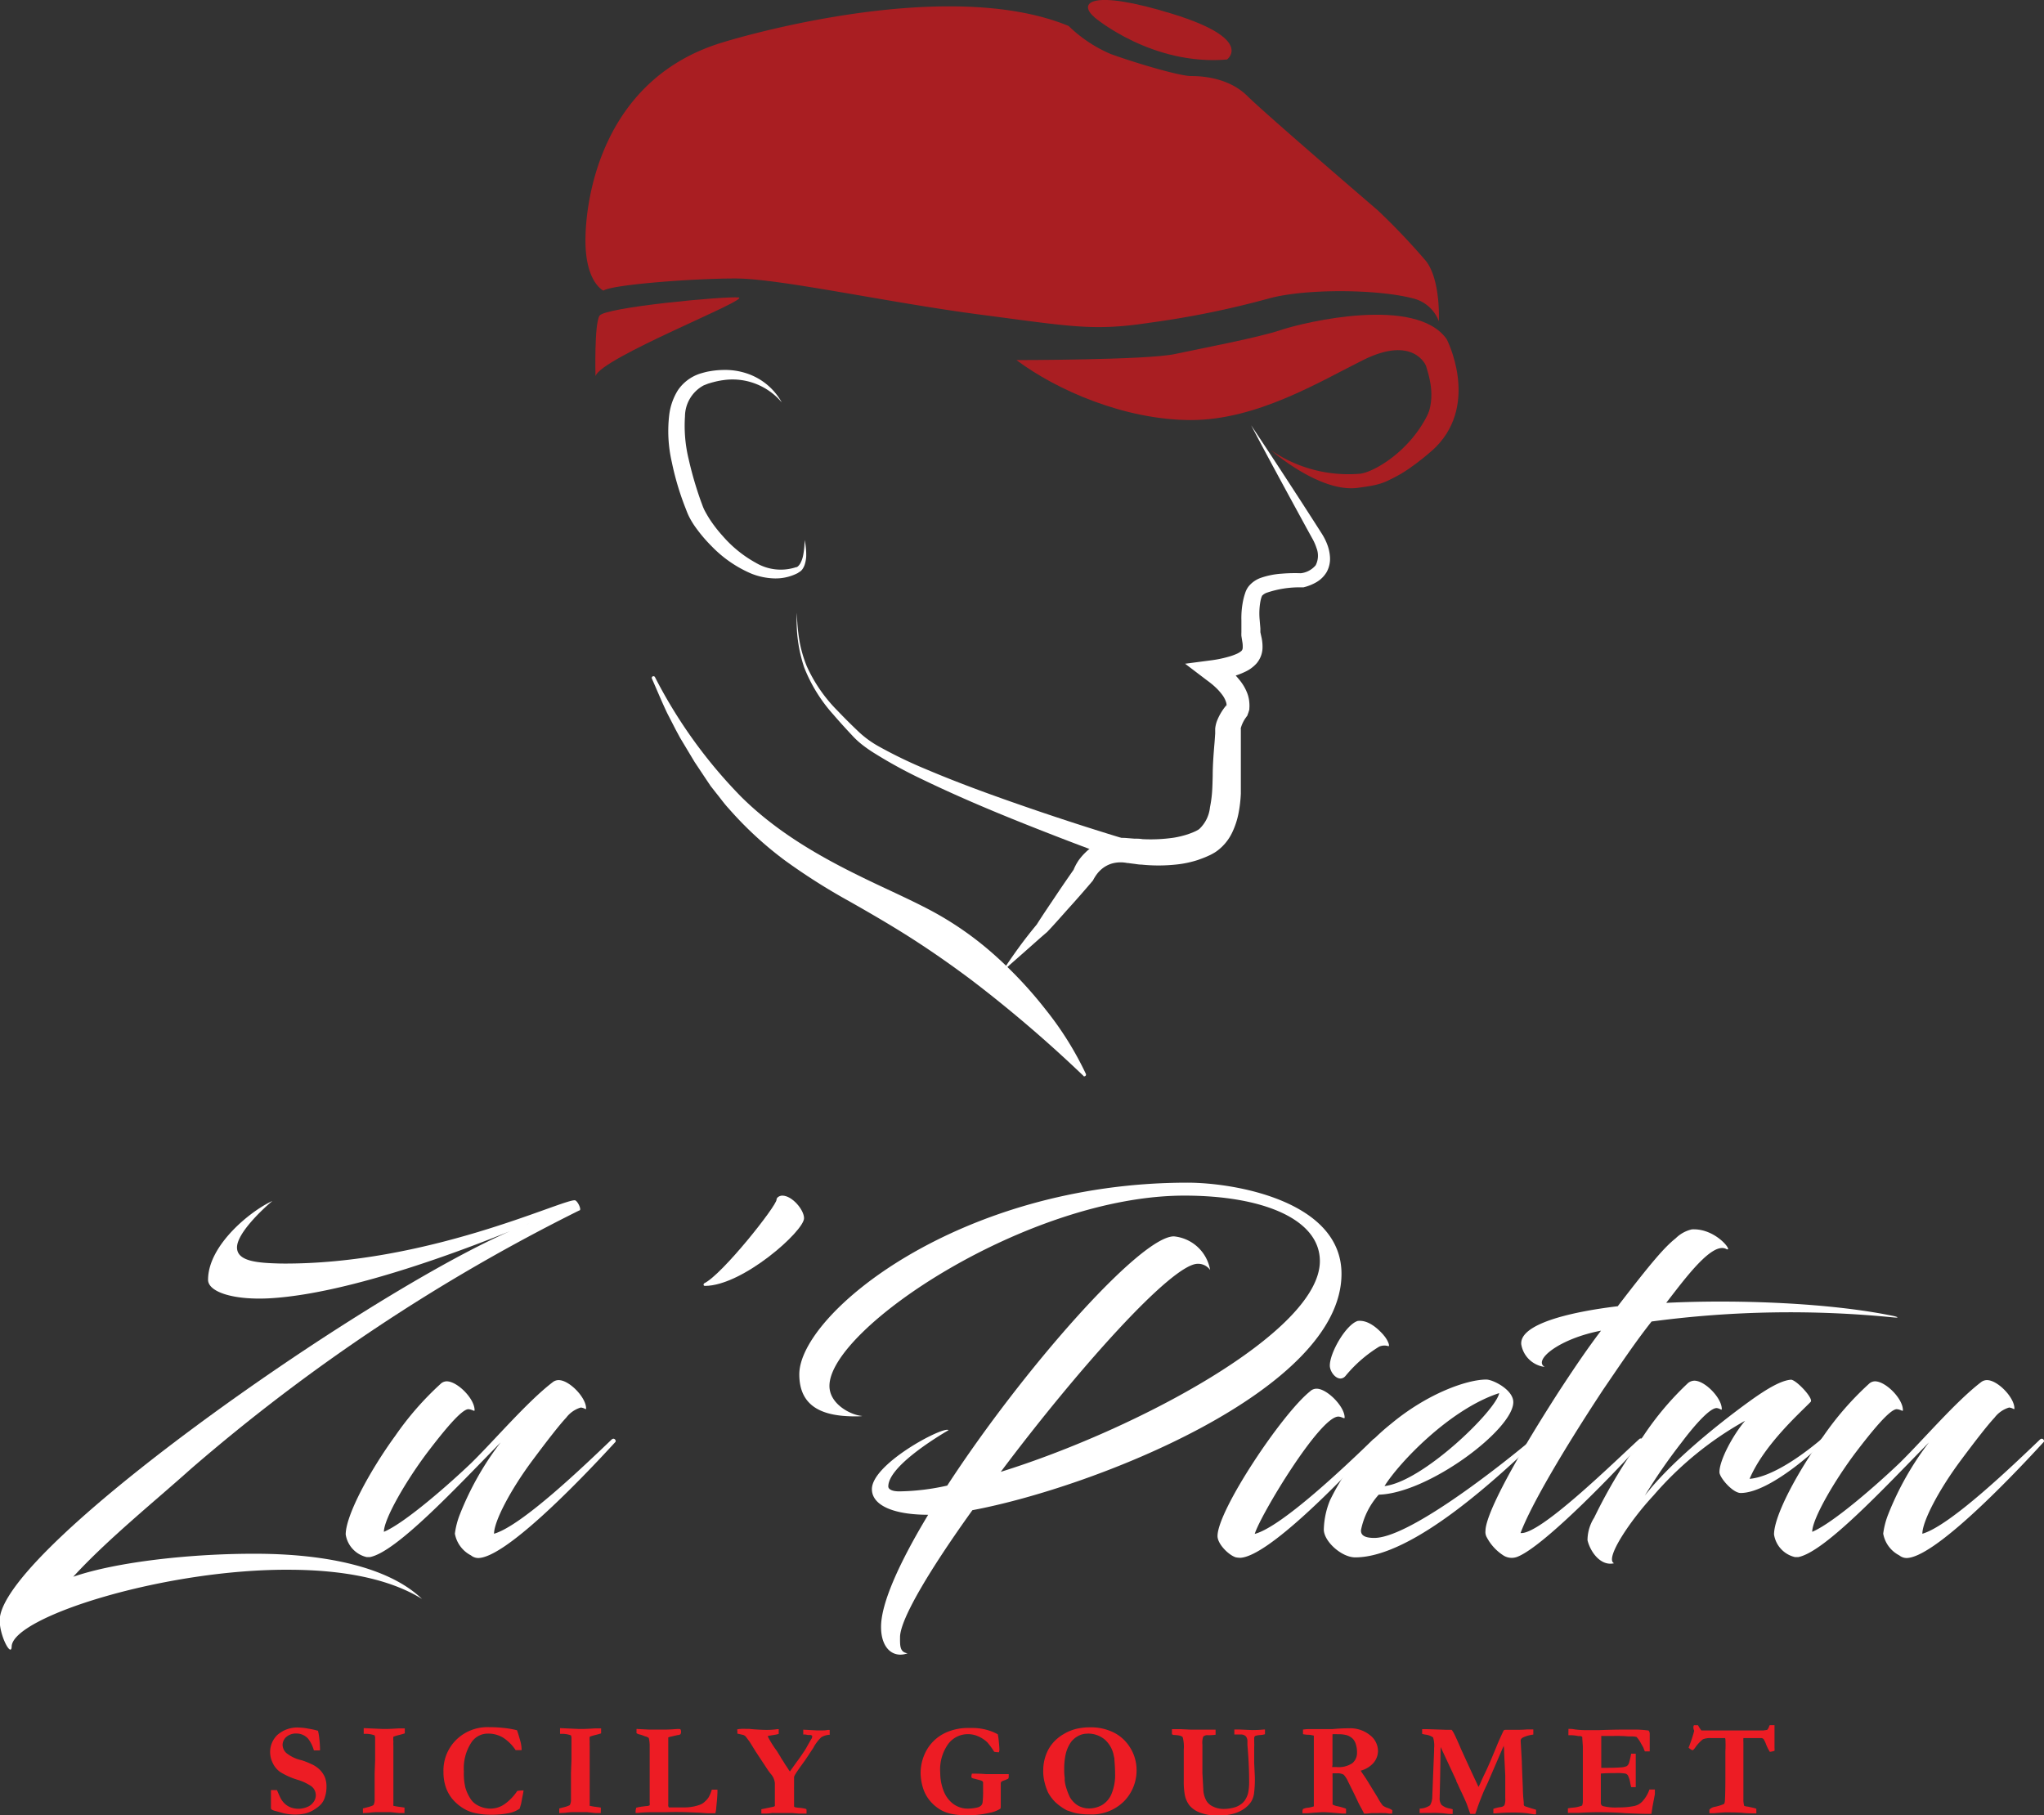<svg id="Layer_1" data-name="Layer 1" xmlns="http://www.w3.org/2000/svg" viewBox="0 0 254.24 225.8"><rect x="0" y="0" width="254.24" height="225.8" fill="#333333" stroke="none"/><defs><style>.cls-1{fill:#fff;}.cls-2{fill:#a91e22;}.cls-3{fill:#ed1c24;}</style></defs><title>zupietru-logo-vertical</title><path class="cls-1" d="M393,315.39c.64-1,1.33-2,2.06-3s1.47-1.94,2.26-2.89l-.06.07c.75-1.19,1.55-2.35,2.33-3.52s1.58-2.33,2.38-3.47l-.19.34a5.63,5.63,0,0,1,.3-.68c.1-.2.22-.39.34-.58a6.72,6.72,0,0,1,.85-1,6.08,6.08,0,0,1,2.33-1.47,7.17,7.17,0,0,1,2.69-.38l1.11.09c.34,0,.67,0,1,.06a20,20,0,0,0,3.89-.18,11.75,11.75,0,0,0,1.77-.43c.28-.1.56-.2.82-.32a4,4,0,0,0,.36-.18,1.46,1.46,0,0,0,.23-.15A4.29,4.29,0,0,0,418.8,295a14.77,14.77,0,0,0,.26-1.87c.05-.66.06-1.28.08-2,0-1.44.12-2.9.24-4.31l.07-1,0-.61a4,4,0,0,1,.18-.84,6.87,6.87,0,0,1,1.44-2.32l-.2.3c-.06.14,0,.08,0,.09s0,0,0,0a1,1,0,0,0,0-.14,1.41,1.41,0,0,0-.07-.39,3.14,3.14,0,0,0-.51-.95,6.88,6.88,0,0,0-.87-.95c-.33-.31-.7-.59-1.08-.87l-2.63-2,3.21-.42a14.81,14.81,0,0,0,2.16-.44,7.08,7.08,0,0,0,1-.35,2.42,2.42,0,0,0,.62-.37.56.56,0,0,0,.17-.36,3.33,3.33,0,0,0-.06-.87l-.1-.64a3.93,3.93,0,0,1,0-.46v-.28l0-1.23a10.68,10.68,0,0,1,.27-2.69,6.94,6.94,0,0,1,.2-.68,2.63,2.63,0,0,1,.46-.87,3.47,3.47,0,0,1,1.42-1,9.94,9.94,0,0,1,2.64-.54,20.2,20.2,0,0,1,2.55-.05l-.21,0a2.83,2.83,0,0,0,1.91-1,2.62,2.62,0,0,0,.09-2.17,5.62,5.62,0,0,0-.23-.6,6.06,6.06,0,0,0-.3-.59l-.7-1.27-1.39-2.55c-1.85-3.4-3.7-6.8-5.5-10.23,2.15,3.22,4.26,6.46,6.37,9.71l1.57,2.44.78,1.22a7.54,7.54,0,0,1,.4.68,7,7,0,0,1,.33.73,5.31,5.31,0,0,1,.36,1.64,3.41,3.41,0,0,1-.4,1.81,3.55,3.55,0,0,1-1.33,1.31,6,6,0,0,1-1.58.62l-.07,0h-.15a12.63,12.63,0,0,0-4.37.68,1.47,1.47,0,0,0-.57.39c0,.07,0,0-.07.21a4.82,4.82,0,0,0-.12.49,8.52,8.52,0,0,0-.1,2.14l.1,1.19,0,.33,0,.15.12.55a5.37,5.37,0,0,1,.14,1.54,3.09,3.09,0,0,1-.77,1.83,4.41,4.41,0,0,1-1.38,1,9.57,9.57,0,0,1-1.3.51,17.24,17.24,0,0,1-2.58.6l.58-2.38a16.86,16.86,0,0,1,1.35,1,9.55,9.55,0,0,1,1.25,1.3,5.85,5.85,0,0,1,1,1.75,4.17,4.17,0,0,1,.22,1.12,3.72,3.72,0,0,1,0,.63c0,.12,0,.22-.06.34a2.29,2.29,0,0,1-.16.46l0,.07-.17.24a4.13,4.13,0,0,0-.67,1.35.75.75,0,0,0,0,.2v1.55c0,1.42,0,2.81,0,4.2,0,.67,0,1.47,0,2.22a16.54,16.54,0,0,1-.27,2.35,10,10,0,0,1-.79,2.45,6.13,6.13,0,0,1-1.85,2.29,4.93,4.93,0,0,1-.67.42c-.24.14-.39.19-.6.29-.38.17-.77.31-1.16.45a13,13,0,0,1-2.37.53,20.65,20.65,0,0,1-4.61.05c-.38,0-.74-.08-1.11-.12l-1-.13a4.06,4.06,0,0,0-1.52.09,3.56,3.56,0,0,0-1.31.67,3.88,3.88,0,0,0-.55.55c-.08.1-.16.21-.24.32l-.17.27-.19.34c-.91,1.07-1.83,2.13-2.77,3.17s-1.86,2.11-2.83,3.13l-.06.07c-.91.77-1.8,1.58-2.71,2.38Z" transform="translate(-268.3 -194.58)"/><path class="cls-1" d="M408.53,301.91c-4.33-1.55-8.6-3.18-12.86-4.88s-8.48-3.49-12.62-5.49a58.2,58.2,0,0,1-6.07-3.32,16.89,16.89,0,0,1-1.43-1,10.26,10.26,0,0,1-1.3-1.21q-1.18-1.25-2.31-2.56a19.3,19.3,0,0,1-3.62-5.87,18.14,18.14,0,0,1-.9-6.79,24.14,24.14,0,0,0,.3,3.4,15.45,15.45,0,0,0,.93,3.26,18.78,18.78,0,0,0,3.82,5.53q1.17,1.23,2.41,2.41a12.57,12.57,0,0,0,2.66,2,57.08,57.08,0,0,0,6.1,2.94c4.18,1.77,8.47,3.31,12.77,4.79s8.65,2.87,13,4.18Z" transform="translate(-268.3 -194.58)"/><path class="cls-2" d="M343.36,230.73s-2.24-1-2.24-6.23,2.05-20.21,17.21-24.69c0,0,27.18-8.48,42.89-2a17.07,17.07,0,0,0,5.24,3.49c2.74,1,8.48,2.74,10,2.74s4.74.25,7,2.49,16.21,14.21,16.21,14.21a83.55,83.55,0,0,1,6,6.31c1.85,2.38,1.6,7.49,1.6,7.49a4.58,4.58,0,0,0-3.16-2.83c-4.44-1.18-13.47-1.25-18,0a112.71,112.71,0,0,1-14.71,3c-7.09,1.08-9.73.5-21.2-1s-24.94-4.49-30.42-4.49S344.36,230,343.36,230.73Z" transform="translate(-268.3 -194.58)"/><path class="cls-2" d="M394.73,239.37s16.21,0,19.7-.75,10.22-2,13.22-3,16.82-4.27,20.6,1.16c0,0,4.07,7.87-1.32,13.37-.71.72-3.91,3.44-5.89,4.1-1.69.56-.43-.84-2.91-.19,0,0,4.78-2.37,7.14-6.5,1.59-2.78,1.13-5.16.4-7.48,0,0-1.52-3.84-7.79-.73-5.4,2.68-13.22,7.48-21.44,7.48S399.72,243.11,394.73,239.37Z" transform="translate(-268.3 -194.58)"/><path class="cls-2" d="M426.4,250.59s6.06,5.32,10.79,4.67c3.38-.46,4.57-.6,9.33-5.63,0,0,1-7.75,0-5-2,5.69-7.26,8.66-9,8.87A17,17,0,0,1,426.4,250.59Z" transform="translate(-268.3 -194.58)"/><path class="cls-2" d="M342.37,241.37s-.17-6.47.5-7.52,15.63-2.45,17.29-2.27S343,239.09,342.37,241.37Z" transform="translate(-268.3 -194.58)"/><path class="cls-2" d="M404.5,196.79s7.12,6,16.42,5.19c0,0,3.47-2.5-6.74-5.66S402.25,194.9,404.5,196.79Z" transform="translate(-268.3 -194.58)"/><path class="cls-1" d="M365.54,244.64a8,8,0,0,0-7.24-2.78,9.78,9.78,0,0,0-1.29.26c-.21.05-.42.12-.63.18l-.56.22a4.42,4.42,0,0,0-2.32,3.85,17.64,17.64,0,0,0,.44,5.25,45.16,45.16,0,0,0,1.52,5.25l.24.65a5.41,5.41,0,0,0,.24.55c.19.36.41.74.64,1.1a17,17,0,0,0,1.63,2.1,15,15,0,0,0,4.11,3.32,6.07,6.07,0,0,0,5,.54l.06,0h0a.6.6,0,0,0,.23-.16,1.53,1.53,0,0,0,.25-.34,3.59,3.59,0,0,0,.32-.88,9.92,9.92,0,0,0,.2-2,8.6,8.6,0,0,1,.2,2,4.08,4.08,0,0,1-.19,1.07,2.16,2.16,0,0,1-.26.53,1.22,1.22,0,0,1-.56.46l.06,0a6,6,0,0,1-2.93.72,8.31,8.31,0,0,1-3-.62,15.11,15.11,0,0,1-4.86-3.36,18.89,18.89,0,0,1-1.93-2.25,10.31,10.31,0,0,1-.82-1.3,7.64,7.64,0,0,1-.34-.74l-.26-.67a34.73,34.73,0,0,1-1.63-5.54,17.14,17.14,0,0,1-.31-5.93,7.52,7.52,0,0,1,1.07-3,5.3,5.3,0,0,1,2.57-2c.25-.09.51-.16.77-.23s.49-.11.73-.15a10.58,10.58,0,0,1,1.5-.14,8.52,8.52,0,0,1,3,.43A7.75,7.75,0,0,1,365.54,244.64Z" transform="translate(-268.3 -194.58)"/><path class="cls-1" d="M403.1,328.44a164.06,164.06,0,0,0-13.92-11.92c-2.4-1.8-4.82-3.5-7.34-5.12s-5.2-3.18-7.92-4.72a77.43,77.43,0,0,1-8-5.08,45,45,0,0,1-7-6.47c-.54-.58-1-1.24-1.5-1.85l-.73-.93-.67-1-1.33-2-1.2-2-.6-1-.54-1-1.07-2.08c-.67-1.41-1.26-2.85-1.89-4.27a.21.21,0,0,1,.38-.19h0a60.78,60.78,0,0,0,10.7,14.86c4.31,4.28,9.52,7.33,15,10,2.76,1.36,5.63,2.6,8.45,4.08a40.58,40.58,0,0,1,7.91,5.47,52,52,0,0,1,6.54,6.95,40.33,40.33,0,0,1,5,8,.22.22,0,0,1-.34.25Z" transform="translate(-268.3 -194.58)"/><path class="cls-1" d="M301.72,356.08c-4.51.22-7.54-.83-7.54-2.31,0-4.35,5.4-8.64,8-9.8-1.21,1-4.4,4-4.4,5.78s2.7,1.93,5.45,2c18.11.17,34.85-7.93,36.56-7.87.33,0,.94,1.27.55,1.27A230.16,230.16,0,0,0,292,377.33c-4.46,4-10.35,8.75-14.59,13.38,5.4-1.87,14.92-2.92,23.12-2.86s16.08,1.6,20.26,5.62c-4.18-2.59-10-3.58-16.19-3.63-15.69-.17-34.85,5.89-34.85,9.58-.06,1.32-1.49-1.32-1.49-3.3.11-9.25,49.38-43.33,65.79-49.33C334,346.73,314.27,355.42,301.72,356.08Z" transform="translate(-268.3 -194.58)"/><path class="cls-1" d="M330.57,374c-5.56,5.67-12.94,13.6-16.24,14.26h-.44a3.42,3.42,0,0,1-2.59-2.81c0-2.37,3-7.93,6.17-12.28a37.83,37.83,0,0,1,5.62-6.44,1.12,1.12,0,0,1,.77-.33c1.32,0,3.47,2.15,3.47,3.58,0,.22-.22-.05-.72-.11-.83-.11-3.14,2.75-5,5.18-2.81,3.69-5.56,8.48-5.56,10.07,2.64-1.1,8.26-6.06,10.9-8.59,2.86-2.81,6.94-7.6,10.07-10a1.2,1.2,0,0,1,.77-.28c1.32,0,3.41,2.15,3.41,3.52,0,.22-.17-.06-.66-.11a3.56,3.56,0,0,0-1.82,1.27c-.83.88-2.37,2.86-4.18,5.29-2.75,3.69-4.79,7.6-4.79,9.14,3.47-1,11.29-8.53,14.64-11.73.33-.28.61.17.44.33-4.79,5.23-13.76,14.42-17.07,14.42a1.46,1.46,0,0,1-.88-.33,3.8,3.8,0,0,1-2-2.7,9.94,9.94,0,0,1,.61-2.37A37,37,0,0,1,330.57,374Z" transform="translate(-268.3 -194.58)"/><path class="cls-1" d="M355.89,354.21c2.26-1.1,9-9.63,9-10.41,0-.28.39-.5.72-.5,1.21,0,2.7,1.76,2.7,2.81,0,1.6-7.65,8.42-12.33,8.42C355.84,354.54,355.73,354.38,355.89,354.21Z" transform="translate(-268.3 -194.58)"/><path class="cls-1" d="M383.75,383c-4.29,0-7-1.16-7-3.19,0-3,8-7.38,9.36-7.38a.2.2,0,0,1,.17.05c-1.71,1-7.49,4.57-7.49,7,0,.28.33.61,1.38.61a28.75,28.75,0,0,0,5.95-.72c9.36-14.37,24-31,28.19-31a5.06,5.06,0,0,1,4.51,4.18,1.84,1.84,0,0,0-1.54-.77c-3.25,0-15.08,13.32-24.5,25.88,16.79-5.23,39.69-17.4,39.69-26.21,0-5.23-7.1-8.15-16.85-8.15-19.43,0-44.15,16.52-44.15,23.67,0,2.26,2.64,3.63,4.07,3.74,0,0,0,.05-.88.05-3.91,0-6.94-1.1-6.94-5.23,0-7.49,19.82-23.84,48.28-23.84,5.95,0,19.16,2.31,19.16,11.34,0,14.48-30.88,26.59-45.91,29.4-5.18,7.21-9,13.54-9,15.8,0,1-.06,1.87.94,2a2.74,2.74,0,0,1-.88.17c-1.49,0-2.42-1.38-2.42-3.41C377.86,394,380.23,388.84,383.75,383Z" transform="translate(-268.3 -194.58)"/><path class="cls-1" d="M422,388.29c-.88-.28-2.26-1.65-2.26-2.64,0-3.19,8-15.19,11.51-18a1.15,1.15,0,0,1,.83-.33c1.27,0,3.47,2.2,3.47,3.58,0,.22-.28-.06-.72-.11-2.26-.22-9.8,12.33-10.46,14.59,3.36-.88,11.4-8.53,14.75-11.78.39-.28.66.17.5.33-4.79,5.17-13.54,14.15-17,14.42A2.92,2.92,0,0,1,422,388.29Zm18.39-27.64c.5.55.83,1.38.61,1.38a1.64,1.64,0,0,0-1.16.06,16.79,16.79,0,0,0-4.13,3.58c-.77,1-1.93-.17-2-1.16-.06-1.6,2-5.17,3.47-5.62C438.47,358.73,439.68,359.83,440.4,360.65Z" transform="translate(-268.3 -194.58)"/><path class="cls-1" d="M437.59,384.88c-.06.66.44,1,1.65,1,4,0,14.09-7.65,19.65-12.28.17-.11.55.17.39.33-4.13,3.85-15.08,14.37-22.41,14.37-1.71,0-3.91-2-3.91-3.47a10.22,10.22,0,0,1,.77-3.63,27.46,27.46,0,0,1,7.6-9.52c4.57-3.8,9.47-5.5,11.84-5.5.83,0,3.36,1.27,3.36,2.81,0,3.41-10.57,11.34-16.74,11.51A9.35,9.35,0,0,0,437.59,384.88Zm2.92-5.45c4.79-.55,13.93-9.47,14.26-11.56C448.66,369.85,442.33,376.51,440.51,379.43Z" transform="translate(-268.3 -194.58)"/><path class="cls-1" d="M476.74,348.6a4.14,4.14,0,0,1,2-1.1c3.08-.17,5.29,3,4.24,2.42-1.76-.83-5,3.58-7.43,6.72,8.86-.44,20.48,0,28.35,1.65.44.11.66.22,0,.17a129.9,129.9,0,0,0-30.17.5c-2,2.53-3.85,5.29-6.06,8.53-4.79,7.27-8.92,14.26-10.24,17.78,2.37.28,11.51-8.7,14.75-11.67a.25.25,0,0,1,.39.33C469.91,377,460.33,387,457,388.24a1.93,1.93,0,0,1-1.76-.22,6,6,0,0,1-2-2.2,1.33,1.33,0,0,1-.17-.83c0-1.65,2.48-7,9.25-17.51,1.49-2.26,3.08-4.68,5.12-7.38-5.23,1-8.48,3.69-7,4.51a3.38,3.38,0,0,1-2.92-2.81c-.22-2.48,5.84-4,12-4.74C473.82,351.46,475.36,349.7,476.74,348.6Z" transform="translate(-268.3 -194.58)"/><path class="cls-1" d="M478.28,366.6a1.31,1.31,0,0,1,.77-.28c1.32,0,3.41,2.15,3.41,3.52,0,.22-.17-.05-.61-.11-.83-.06-2.75,2.09-4.4,4.29a70.91,70.91,0,0,0-4.57,6.61c2.92-3.8,8.42-8.42,13.16-11.84,2.15-1.54,3.8-2.48,5-2.59.61-.06,2.86,2.31,2.48,2.75-1.21,1.27-5.78,5.29-7.6,9.58,2.64-.22,6.44-2.7,9.85-5.73.06-.06.39-.11.44,0-1,1.32-7.6,7.49-11.4,7.49-1,0-2.64-1.93-2.64-2.59,0-1.54,1.76-4.73,3.19-6.39a42,42,0,0,0-11.4,9.3c-2.81,3-6.11,7.87-4.9,8.42-1.6.39-2.92-1.32-3.3-2.86a5.25,5.25,0,0,1,.83-2.81,65.13,65.13,0,0,1,6.06-10.08A37.25,37.25,0,0,1,478.28,366.6Z" transform="translate(-268.3 -194.58)"/><path class="cls-1" d="M508.23,374c-5.56,5.67-12.94,13.6-16.24,14.26h-.44a3.42,3.42,0,0,1-2.59-2.81c0-2.37,3-7.93,6.17-12.28a37.83,37.83,0,0,1,5.62-6.44,1.12,1.12,0,0,1,.77-.33c1.32,0,3.47,2.15,3.47,3.58,0,.22-.22-.05-.72-.11-.83-.11-3.14,2.75-5,5.18-2.81,3.69-5.56,8.48-5.56,10.07,2.64-1.1,8.26-6.06,10.9-8.59,2.86-2.81,6.94-7.6,10.07-10a1.2,1.2,0,0,1,.77-.28c1.32,0,3.41,2.15,3.41,3.52,0,.22-.17-.06-.66-.11a3.56,3.56,0,0,0-1.82,1.27c-.83.88-2.37,2.86-4.18,5.29-2.75,3.69-4.79,7.6-4.79,9.14,3.47-1,11.29-8.53,14.64-11.73.33-.28.61.17.44.33-4.79,5.23-13.76,14.42-17.07,14.42a1.46,1.46,0,0,1-.88-.33,3.8,3.8,0,0,1-2-2.7,9.94,9.94,0,0,1,.61-2.37A37,37,0,0,1,508.23,374Z" transform="translate(-268.3 -194.58)"/><path class="cls-3" d="M307.85,409.87a5.43,5.43,0,0,1,.15.83,12.05,12.05,0,0,1,.1,1.29,1.68,1.68,0,0,1,0,.32l-.08,0-.58,0-.1,0a4.18,4.18,0,0,0-.71-1.45,1.93,1.93,0,0,0-1.45-.65,1.81,1.81,0,0,0-1.26.42,1.33,1.33,0,0,0-.47,1,1.43,1.43,0,0,0,.46,1,4.64,4.64,0,0,0,1.93.91A9,9,0,0,1,307,414a3.47,3.47,0,0,1,1.06.7,3,3,0,0,1,.67,1,3.22,3.22,0,0,1,.18,1.16,4.13,4.13,0,0,1-.28,1.5,2.22,2.22,0,0,1-.49.74,4.68,4.68,0,0,1-.75.57,3.72,3.72,0,0,1-1.06.47,5.55,5.55,0,0,1-1.4.15,6.83,6.83,0,0,1-1.35-.16l-1-.28a1.59,1.59,0,0,1-.51-.2.31.31,0,0,1-.07-.15v-.09c0-.06,0-.43,0-1.11q0-.53,0-.74v-.31l.75,0q.39.9.5,1.09a2.71,2.71,0,0,0,.55.67,2.32,2.32,0,0,0,.72.41,2.69,2.69,0,0,0,.91.15,2.89,2.89,0,0,0,1-.19,1.77,1.77,0,0,0,.84-.61,1.41,1.41,0,0,0-.24-2,6.48,6.48,0,0,0-1.83-.84,9,9,0,0,1-2.06-.94,2.85,2.85,0,0,1-.91-1.1,3.08,3.08,0,0,1-.33-1.33,2.94,2.94,0,0,1,.92-2.19,3.75,3.75,0,0,1,2.72-.9,7.1,7.1,0,0,1,1.15.14A8.79,8.79,0,0,1,307.85,409.87Z" transform="translate(-268.3 -194.58)"/><path class="cls-3" d="M313.44,420.11v-.58l.53-.14a3.56,3.56,0,0,0,.78-.27,1.39,1.39,0,0,0,.15-.7v-1l0-1.84v-.44q.06-1.6.06-1.65l0-1.08,0-.44,0-.92,0-.35a1.87,1.87,0,0,0-.06-.26,3.16,3.16,0,0,0-1.08-.19l-.28,0,0-.71,2.31.1.53,0q.48,0,1.53-.07l.74,0c0,.1,0,.19,0,.26s0,.21,0,.36q-.32.11-.74.21a5.44,5.44,0,0,0-.68.21,2.88,2.88,0,0,0,0,.61,5.34,5.34,0,0,0,0,.57q0,1.37,0,2.1V416l0,1.08,0,1.62,0,.31a.53.53,0,0,0,0,.19,7.89,7.89,0,0,0,.89.15l.49.07a3.12,3.12,0,0,1,0,.4c0,.06,0,.15,0,.28h-.16l-.3,0-.21,0-1.07-.11-1.43,0c-.29,0-.7,0-1.24.08Z" transform="translate(-268.3 -194.58)"/><path class="cls-3" d="M332.6,409.8q.11.24.43,1.38a4.26,4.26,0,0,1,.15,1.1h-.74a5.37,5.37,0,0,0-1.6-1.58,3.59,3.59,0,0,0-1.84-.48,2.45,2.45,0,0,0-2,1,5.84,5.84,0,0,0-1,3.7,7.47,7.47,0,0,0,.18,2,5.08,5.08,0,0,0,.74,1.55,2.39,2.39,0,0,0,.89.72,3.29,3.29,0,0,0,1.52.36,3.06,3.06,0,0,0,1.72-.55,6.16,6.16,0,0,0,1.59-1.65,4.83,4.83,0,0,1,.78-.06,5.87,5.87,0,0,1-.11.64l-.19,1-.07.24-.11.38a3.44,3.44,0,0,1-1.39.57,10.76,10.76,0,0,1-2.2.19,9.1,9.1,0,0,1-1.88-.19,4.52,4.52,0,0,1-1.52-.59,5.55,5.55,0,0,1-1.45-1.26,4.75,4.75,0,0,1-.78-1.48,5.9,5.9,0,0,1-.26-1.8,5.36,5.36,0,0,1,1.59-4,5.53,5.53,0,0,1,4.06-1.57,16.59,16.59,0,0,1,1.89.1A11.85,11.85,0,0,1,332.6,409.8Z" transform="translate(-268.3 -194.58)"/><path class="cls-3" d="M337.86,420.11v-.58l.53-.14a3.56,3.56,0,0,0,.78-.27,1.39,1.39,0,0,0,.15-.7v-1l0-1.84v-.44q.06-1.6.06-1.65l0-1.08,0-.44,0-.92,0-.35a1.87,1.87,0,0,0-.06-.26,3.16,3.16,0,0,0-1.08-.19l-.28,0,0-.71,2.31.1.53,0q.48,0,1.53-.07l.74,0c0,.1,0,.19,0,.26s0,.21,0,.36q-.32.11-.74.21a5.44,5.44,0,0,0-.68.21,2.88,2.88,0,0,0,0,.61,5.34,5.34,0,0,0,0,.57q0,1.37,0,2.1V416l0,1.08,0,1.62,0,.31a.53.53,0,0,0,0,.19,7.89,7.89,0,0,0,.89.15l.49.07a3.12,3.12,0,0,1,0,.4c0,.06,0,.15,0,.28h-.16l-.3,0-.21,0-1.07-.11-1.43,0c-.29,0-.7,0-1.24.08Z" transform="translate(-268.3 -194.58)"/><path class="cls-3" d="M347.44,419.44a5.72,5.72,0,0,1,.71-.14l.54-.07a.7.7,0,0,0,.42-.1,1.4,1.4,0,0,0,0-.32l0-1,0-1.05v-1.47l0-.84,0-1.81v-.93a4.4,4.4,0,0,0-.11-.94,1.08,1.08,0,0,0-.46-.21l-.31-.12a2.24,2.24,0,0,0-.36-.11,1,1,0,0,1-.4-.17c0-.14,0-.25,0-.32s0-.11,0-.19a.32.32,0,0,1,.15,0l1.41.07h1.16l.86,0q.56,0,1.43-.07l.3,0a.2.2,0,0,1,.17.06.57.57,0,0,1,.06.32.39.39,0,0,1-.09.28.73.73,0,0,1-.36.1l-1,.23-.14.06,0,.1v.23l0,.51v.23s0,.18,0,.44c0,.07,0,.14,0,.21s0,.23,0,.44,0,.61,0,.85,0,.6,0,1c0,.13,0,.31,0,.53l0,3.84a.43.43,0,0,0,.08.32l.77,0h1a5.66,5.66,0,0,0,2-.3,1.76,1.76,0,0,0,.73-.45,2.34,2.34,0,0,0,.45-.52,4.87,4.87,0,0,0,.39-.94h.26l.44,0v.23q0,.58-.15,2a3.33,3.33,0,0,1-.11.71l-.23,0h-.72l-1-.07-1.55-.06q-1.38-.05-2.71,0l-1.65,0q-1,0-1.79.09h-.27a.84.84,0,0,1,0-.15A1.55,1.55,0,0,1,347.44,419.44Z" transform="translate(-268.3 -194.58)"/><path class="cls-3" d="M360,409.69a4.68,4.68,0,0,1,1-.06l.08,0,.28,0h.08l.66.06q1,.07,1.59.07a8.88,8.88,0,0,0,1.27-.09l.13,0h.07a.51.51,0,0,1,0,.16v.42a2.09,2.09,0,0,1-.44.11l-.36.06-.54.09,0,0,0,.11a13.2,13.2,0,0,0,1.13,1.79c.15.26.3.5.45.73,0,.06.2.31.46.75l.09.15.15.22.18.27a3.88,3.88,0,0,0,.27.4l.84-1.18q.41-.53,1.08-1.55l0,0,.69-1.22a.74.74,0,0,0,.16-.35.69.69,0,0,0,0-.14.62.62,0,0,0-.2-.1l-.34,0-.32-.06-.25,0c0-.07,0-.27,0-.6l1.66.09.2,0h.53c.17,0,.4,0,.67-.06l.23,0v.61l-.11,0a2.31,2.31,0,0,0-.93.3,5,5,0,0,0-1,1.33l-1.05,1.58q-.95,1.29-1.22,1.76a1.06,1.06,0,0,0-.12.28v1.15a3.82,3.82,0,0,0,0,.44l0,2.07a.18.18,0,0,0,.09.09,4.19,4.19,0,0,0,.52.08,3.83,3.83,0,0,1,.87.14.17.17,0,0,1,.07.16,1.59,1.59,0,0,1,0,.19s0,.12,0,.23l-.93,0-.87-.07-.6,0-.9,0h-.67a1.79,1.79,0,0,0-.36,0,4.18,4.18,0,0,1-.61.06H363c0-.11,0-.2,0-.26s0-.15,0-.27l1.49-.31.19-.08c0-.25,0-.4,0-.46q0-1.24,0-1.69c0-.3,0-.47,0-.52v-.19a2,2,0,0,0-.53-1.17l-.28-.37-1.59-2.41-.74-1.2-.5-.66a.88.88,0,0,0-.28-.18l-.74-.17a.27.27,0,0,1,0-.13,1.22,1.22,0,0,1,0-.13C360,409.87,360,409.79,360,409.69Z" transform="translate(-268.3 -194.58)"/><path class="cls-3" d="M392.41,410.31a8.8,8.8,0,0,1,.13.93q.07.69.07,1a1,1,0,0,1-.06.3,3,3,0,0,1-.59-.06,8.39,8.39,0,0,0-.87-1.19,4,4,0,0,0-1.21-.77,3.12,3.12,0,0,0-1.25-.23,3.05,3.05,0,0,0-2.38,1.21,5.45,5.45,0,0,0-1,3.61,6.12,6.12,0,0,0,.4,2.18,3.63,3.63,0,0,0,1.2,1.66,3,3,0,0,0,1.89.6,5,5,0,0,0,1.12-.14.93.93,0,0,0,.49-.26.68.68,0,0,0,.17-.39,10.4,10.4,0,0,0,.06-1.33c0-.56,0-.94,0-1.15a.4.4,0,0,0-.11-.16,1.62,1.62,0,0,0-.33-.12l-.72-.19a.51.51,0,0,1-.29-.14,1.08,1.08,0,0,1,0-.15,1.26,1.26,0,0,1,.06-.32l.2,0q.88,0,1.53.06h.49l1.28,0,.54,0,.54,0c0,.14,0,.26,0,.36a.46.46,0,0,1-.06.2,3.18,3.18,0,0,1-.47.21,1.66,1.66,0,0,0-.37.16.37.37,0,0,0-.09.2q0,.14,0,1c0,.63,0,1,0,1.14q0,.6,0,.68c0,.2,0,.32-.08.37a3.82,3.82,0,0,1-1.4.51,11.65,11.65,0,0,1-2.74.29,9,9,0,0,1-1.9-.17,4.48,4.48,0,0,1-1.37-.51,5,5,0,0,1-1.3-1.1,4.53,4.53,0,0,1-.81-1.4,6.43,6.43,0,0,1-.37-2.13,5.85,5.85,0,0,1,.55-2.41,5.24,5.24,0,0,1,1.14-1.59,5.32,5.32,0,0,1,1.83-1.13,6.63,6.63,0,0,1,2.39-.42l.53,0a6.65,6.65,0,0,1,1.84.25A6,6,0,0,1,392.41,410.31Z" transform="translate(-268.3 -194.58)"/><path class="cls-3" d="M398.06,414.74a5.59,5.59,0,0,1,.39-2,4.73,4.73,0,0,1,.79-1.33,5.22,5.22,0,0,1,1.28-1.08,5.73,5.73,0,0,1,1.57-.68,7.2,7.2,0,0,1,1.79-.21,6.35,6.35,0,0,1,2.92.63,5,5,0,0,1,1.95,1.71,5.26,5.26,0,0,1,.92,2.94,5.48,5.48,0,0,1-1.56,3.92,5.69,5.69,0,0,1-4.33,1.63,8.81,8.81,0,0,1-1.29-.09,4.58,4.58,0,0,1-.79-.18l-.69-.23a6.85,6.85,0,0,1-1.42-1,5.3,5.3,0,0,1-.91-1.19,6.86,6.86,0,0,1-.46-1.34A5.56,5.56,0,0,1,398.06,414.74Zm5.51-4.51a2.35,2.35,0,0,0-1.24.33,2.61,2.61,0,0,0-.82.72,4.42,4.42,0,0,0-.65,1.47,8.31,8.31,0,0,0-.19,1.94,6.12,6.12,0,0,0,.06,1c0,.06,0,.18,0,.33a4.47,4.47,0,0,0,.17.87,8.84,8.84,0,0,0,.49,1.27,3.26,3.26,0,0,0,.72.82,2.33,2.33,0,0,0,.7.38,2.6,2.6,0,0,0,.92.17,3.32,3.32,0,0,0,1.62-.41,2.89,2.89,0,0,0,1.2-1.39,6.12,6.12,0,0,0,.45-2.55q0-.65-.09-1.76l0-.15a3.29,3.29,0,0,1-.08-.33,3.52,3.52,0,0,0-1.14-2A3.23,3.23,0,0,0,403.57,410.22Z" transform="translate(-268.3 -194.58)"/><path class="cls-3" d="M414.07,410.31l0-.64h.3l.85,0,1.26.06,1.27,0,1.1,0h.65v.1l0,.47v.06a6.6,6.6,0,0,1-.94.06.76.76,0,0,0-.6.18,2.4,2.4,0,0,0-.1,1c0,.17,0,.31,0,.42v.29l0,.76,0,.65,0,1.4.11,2a3.1,3.1,0,0,0,.39,1.46,1.8,1.8,0,0,0,.73.67,3,3,0,0,0,1.34.34,5,5,0,0,0,1.45-.2,2.41,2.41,0,0,0,.75-.37,2,2,0,0,0,.49-.47,3.16,3.16,0,0,0,.4-.83,6.52,6.52,0,0,0,.15-1.66q0-2-.21-4.41l0-.43a1,1,0,0,0-.18-.64.82.82,0,0,0-.58-.25l-.76,0-.11,0,0-.62h.64l1.55.07a14.29,14.29,0,0,0,1.48-.07l.14,0a2.48,2.48,0,0,1,0,.37.92.92,0,0,1,0,.22,2.82,2.82,0,0,1-.63.1,2.19,2.19,0,0,0-.6.12.37.37,0,0,0-.11.3c0,.1,0,.24,0,.42a6.85,6.85,0,0,1,0,.7c0,.19,0,.34,0,.45s0,.22,0,.33q0,.58,0,1.18l.08,1.64a13.72,13.72,0,0,1-.11,2.21,2.82,2.82,0,0,1-.31.88,3.26,3.26,0,0,1-.85.9,4.28,4.28,0,0,1-1.38.65,6.92,6.92,0,0,1-1.93.24,6.16,6.16,0,0,1-2.15-.34,3.16,3.16,0,0,1-1.36-.88,3.08,3.08,0,0,1-.63-1.42,9.17,9.17,0,0,1-.12-1.71v-3.86a4.55,4.55,0,0,0-.13-1.54q-.18-.25-1.11-.28A2,2,0,0,1,414.07,410.31Z" transform="translate(-268.3 -194.58)"/><path class="cls-3" d="M430.36,419.61a1.84,1.84,0,0,1,.62-.17,3.44,3.44,0,0,0,.74-.17,1.86,1.86,0,0,0,0-.23q0-.11,0-.78v-1.8l0-1,0-.75,0-.44q0-.88,0-1.65,0-1.68,0-2.15l-.48-.1c-.44,0-.73-.05-.87-.08l0-.48,0-.09a4.84,4.84,0,0,1,.74-.06H432l.63,0,.43,0,1,0a19.68,19.68,0,0,1,2-.1,3.9,3.9,0,0,1,2.64.85,2.51,2.51,0,0,1,1,1.94,2.33,2.33,0,0,1-.53,1.48,3.22,3.22,0,0,1-1.62,1,4.71,4.71,0,0,0,.26.4q.34.49.55.83l1.29,2.1a6.31,6.31,0,0,0,.64,1,2,2,0,0,0,.62.31,2.56,2.56,0,0,1,.56.27.75.75,0,0,1,0,.24s0,.11,0,.19h-.38l-.42-.06h-.33a4.28,4.28,0,0,0-.64,0h-.81l-.57.06-.35,0-.27-.53q-.34-.61-.48-.91-.36-.79-1.22-2.5a3.12,3.12,0,0,0-.57-.9,1.51,1.51,0,0,0-.83-.17l-.55,0a5.55,5.55,0,0,0,0,.56l0,1.8,0,1.52a1.85,1.85,0,0,0,.59.21,6.67,6.67,0,0,1,1.08.31,4.18,4.18,0,0,1,0,.6h-.19l-.33,0Q433.37,420,433,420h-.3l-1.12.07a8.47,8.47,0,0,1-.93.06h-.35c0-.13,0-.22,0-.26A1.82,1.82,0,0,1,430.36,419.61Zm3.64-5.23.57,0a3,3,0,0,0,1.95-.49,1.65,1.65,0,0,0,.57-1.32,3.18,3.18,0,0,0-.14-1,1.69,1.69,0,0,0-.35-.67,1.87,1.87,0,0,0-.78-.48,3.82,3.82,0,0,0-1.14-.12,4.34,4.34,0,0,0-.64,0l0,.15,0,1.09,0,.66v.88q0,.37,0,1Z" transform="translate(-268.3 -194.58)"/><path class="cls-3" d="M444.88,420.1l0-.55a2.36,2.36,0,0,0,1.29-.41,2.14,2.14,0,0,0,.28-1l.11-2.88.12-2.93c0-.18,0-.29,0-.32a3.38,3.38,0,0,0-.13-1.32,2.15,2.15,0,0,0-1-.35l-.36-.08c0-.13,0-.25,0-.34v-.25l.7,0,2.37.08.23,0,.37,0a2.59,2.59,0,0,1,.28.43q.3.59.79,1.73l.09.22,1.26,2.75.13.28.26.55.27.58.26.56a4.53,4.53,0,0,0,.22-.43q.32-.74.63-1.37.53-1.1,1.45-3.37.15-.37.48-1.1t.37-.77a.46.46,0,0,1,.29-.06h.25l1,0q.85,0,1.36-.05l.58,0,.19,0c0,.08,0,.14,0,.18l0,.24s0,.12,0,.22a4.45,4.45,0,0,0-1.24.34q-.33.16-.33.4v.12l.14,2.48q0,.34.13,3.37,0,.68.11,1.72a1.67,1.67,0,0,1,0,.2.32.32,0,0,0,.08.25q.08.06,1.45.47c0,.09,0,.15,0,.19s0,.23,0,.34-.51,0-1.1-.09a15.72,15.72,0,0,0-1.65-.09q-1.17,0-2.28.1l-.28,0,0-.56a4.47,4.47,0,0,1,.88-.22.73.73,0,0,0,.49-.22,2,2,0,0,0,.11-.86c0-.18,0-.33,0-.47q0-.85,0-2.36l-.14-2.86q0-.61-.06-.84l-2,4.63-.22.47-.25.54q-.62,1.5-.87,2.29-.07.2-.19.53h-.62l-.44-1.24q-.2-.49-.66-1.47-.28-.57-.43-.93l-.11-.22-.1-.2a.31.31,0,0,0,0-.08l-1.21-2.6-.74-1.58-.06,3.83-.06,2.48a1.33,1.33,0,0,0,.23.88,2,2,0,0,0,1,.45l.39.1v.59q-.47,0-1-.07a13.43,13.43,0,0,0-1.43-.06Z" transform="translate(-268.3 -194.58)"/><path class="cls-3" d="M463.39,409.63q.46,0,.8.07a10.74,10.74,0,0,0,1.48.09l1.5,0q1.8-.07,3.26-.07l1.46,0a12.63,12.63,0,0,1,1.46.12.63.63,0,0,1,.15.44v1.67l0,.33s0,.08,0,.15l-.33,0-.28,0q-.07-.16-.19-.48l-.32-.57a3.73,3.73,0,0,0-.52-.74,2.17,2.17,0,0,0-.52-.07l-.49,0q-.75-.07-1.62-.06t-1.76,0q0,.2,0,1.59v2.38l.35,0q1.45,0,2.07-.06a2,2,0,0,0,.76-.16.83.83,0,0,0,.26-.35,11.24,11.24,0,0,0,.28-1.19h.57q0,.72,0,1.09,0,.85,0,1.09t0,.38q0,.22,0,.7c0,.32,0,.56,0,.72v.18h-.57l-.12-.53a3.25,3.25,0,0,0-.29-.94.59.59,0,0,0-.32-.22,6.57,6.57,0,0,0-1.2-.06q-1.22,0-1.84.06v.27q0,1,0,1.6l0,1.75a.43.43,0,0,0,.22.42,6.58,6.58,0,0,0,2,.17,9.17,9.17,0,0,0,1.91-.17,1.9,1.9,0,0,0,1-.54,4.12,4.12,0,0,0,.91-1.52l.41,0h.27l0,.34,0,.24-.29,1.53-.14.92-.83,0q-.45,0-2.42-.08Q469,420,467.05,420q-1,0-2.39.08h-.34l-1,0v-.56a5.07,5.07,0,0,1,.61-.09,3.9,3.9,0,0,0,1.16-.26,1.67,1.67,0,0,0,.09-.59c0-.09,0-.25,0-.47v-.25l0-3.05V414l0-1.29v-.91l-.07-1a1.62,1.62,0,0,0,0-.16.39.39,0,0,0-.24-.11l-.24,0a5.35,5.35,0,0,0-.89-.11l-.36,0Z" transform="translate(-268.3 -194.58)"/><path class="cls-3" d="M479,409.18h.5l.08.13a2.91,2.91,0,0,0,.35.52q.11,0,1.11,0h1.11l.16,0h5.31l.48-.07a.91.91,0,0,0,.23-.39l.09-.2h.6q0,.56,0,1.68V412a1.82,1.82,0,0,1,0,.36,2.93,2.93,0,0,1-.58.13,5.42,5.42,0,0,1-.46-.91,3.71,3.71,0,0,0-.31-.66.46.46,0,0,0-.23-.14q-.2,0-1.72,0l-.57,0a4.28,4.28,0,0,0,0,.52v3.46l0,2.56v1.05a2.74,2.74,0,0,0,.1.84,2.1,2.1,0,0,0,.48.1l.6.13a3.11,3.11,0,0,1,.43.13c0,.19,0,.31,0,.36a1.31,1.31,0,0,1,0,.21h-.29a14.09,14.09,0,0,1-1.42-.06q-.58-.06-2.11-.06-.24,0-1.42.1l-.6,0c0-.08,0-.14,0-.19v-.25a1.14,1.14,0,0,1,.67-.35,6.15,6.15,0,0,0,1.16-.36,1,1,0,0,0,.1-.4q.06-1,.06-3.09l0-3.06a13.14,13.14,0,0,0,0-1.53.21.21,0,0,0-.06-.11.2.2,0,0,0-.11,0q-.25,0-1.63,0a2.37,2.37,0,0,0-1,.15,4.8,4.8,0,0,0-1,1.1c-.14.17-.23.26-.3.26a1.78,1.78,0,0,1-.48-.32,15.85,15.85,0,0,0,.7-2.1C478.87,409.49,478.93,409.29,479,409.18Z" transform="translate(-268.3 -194.58)"/></svg>